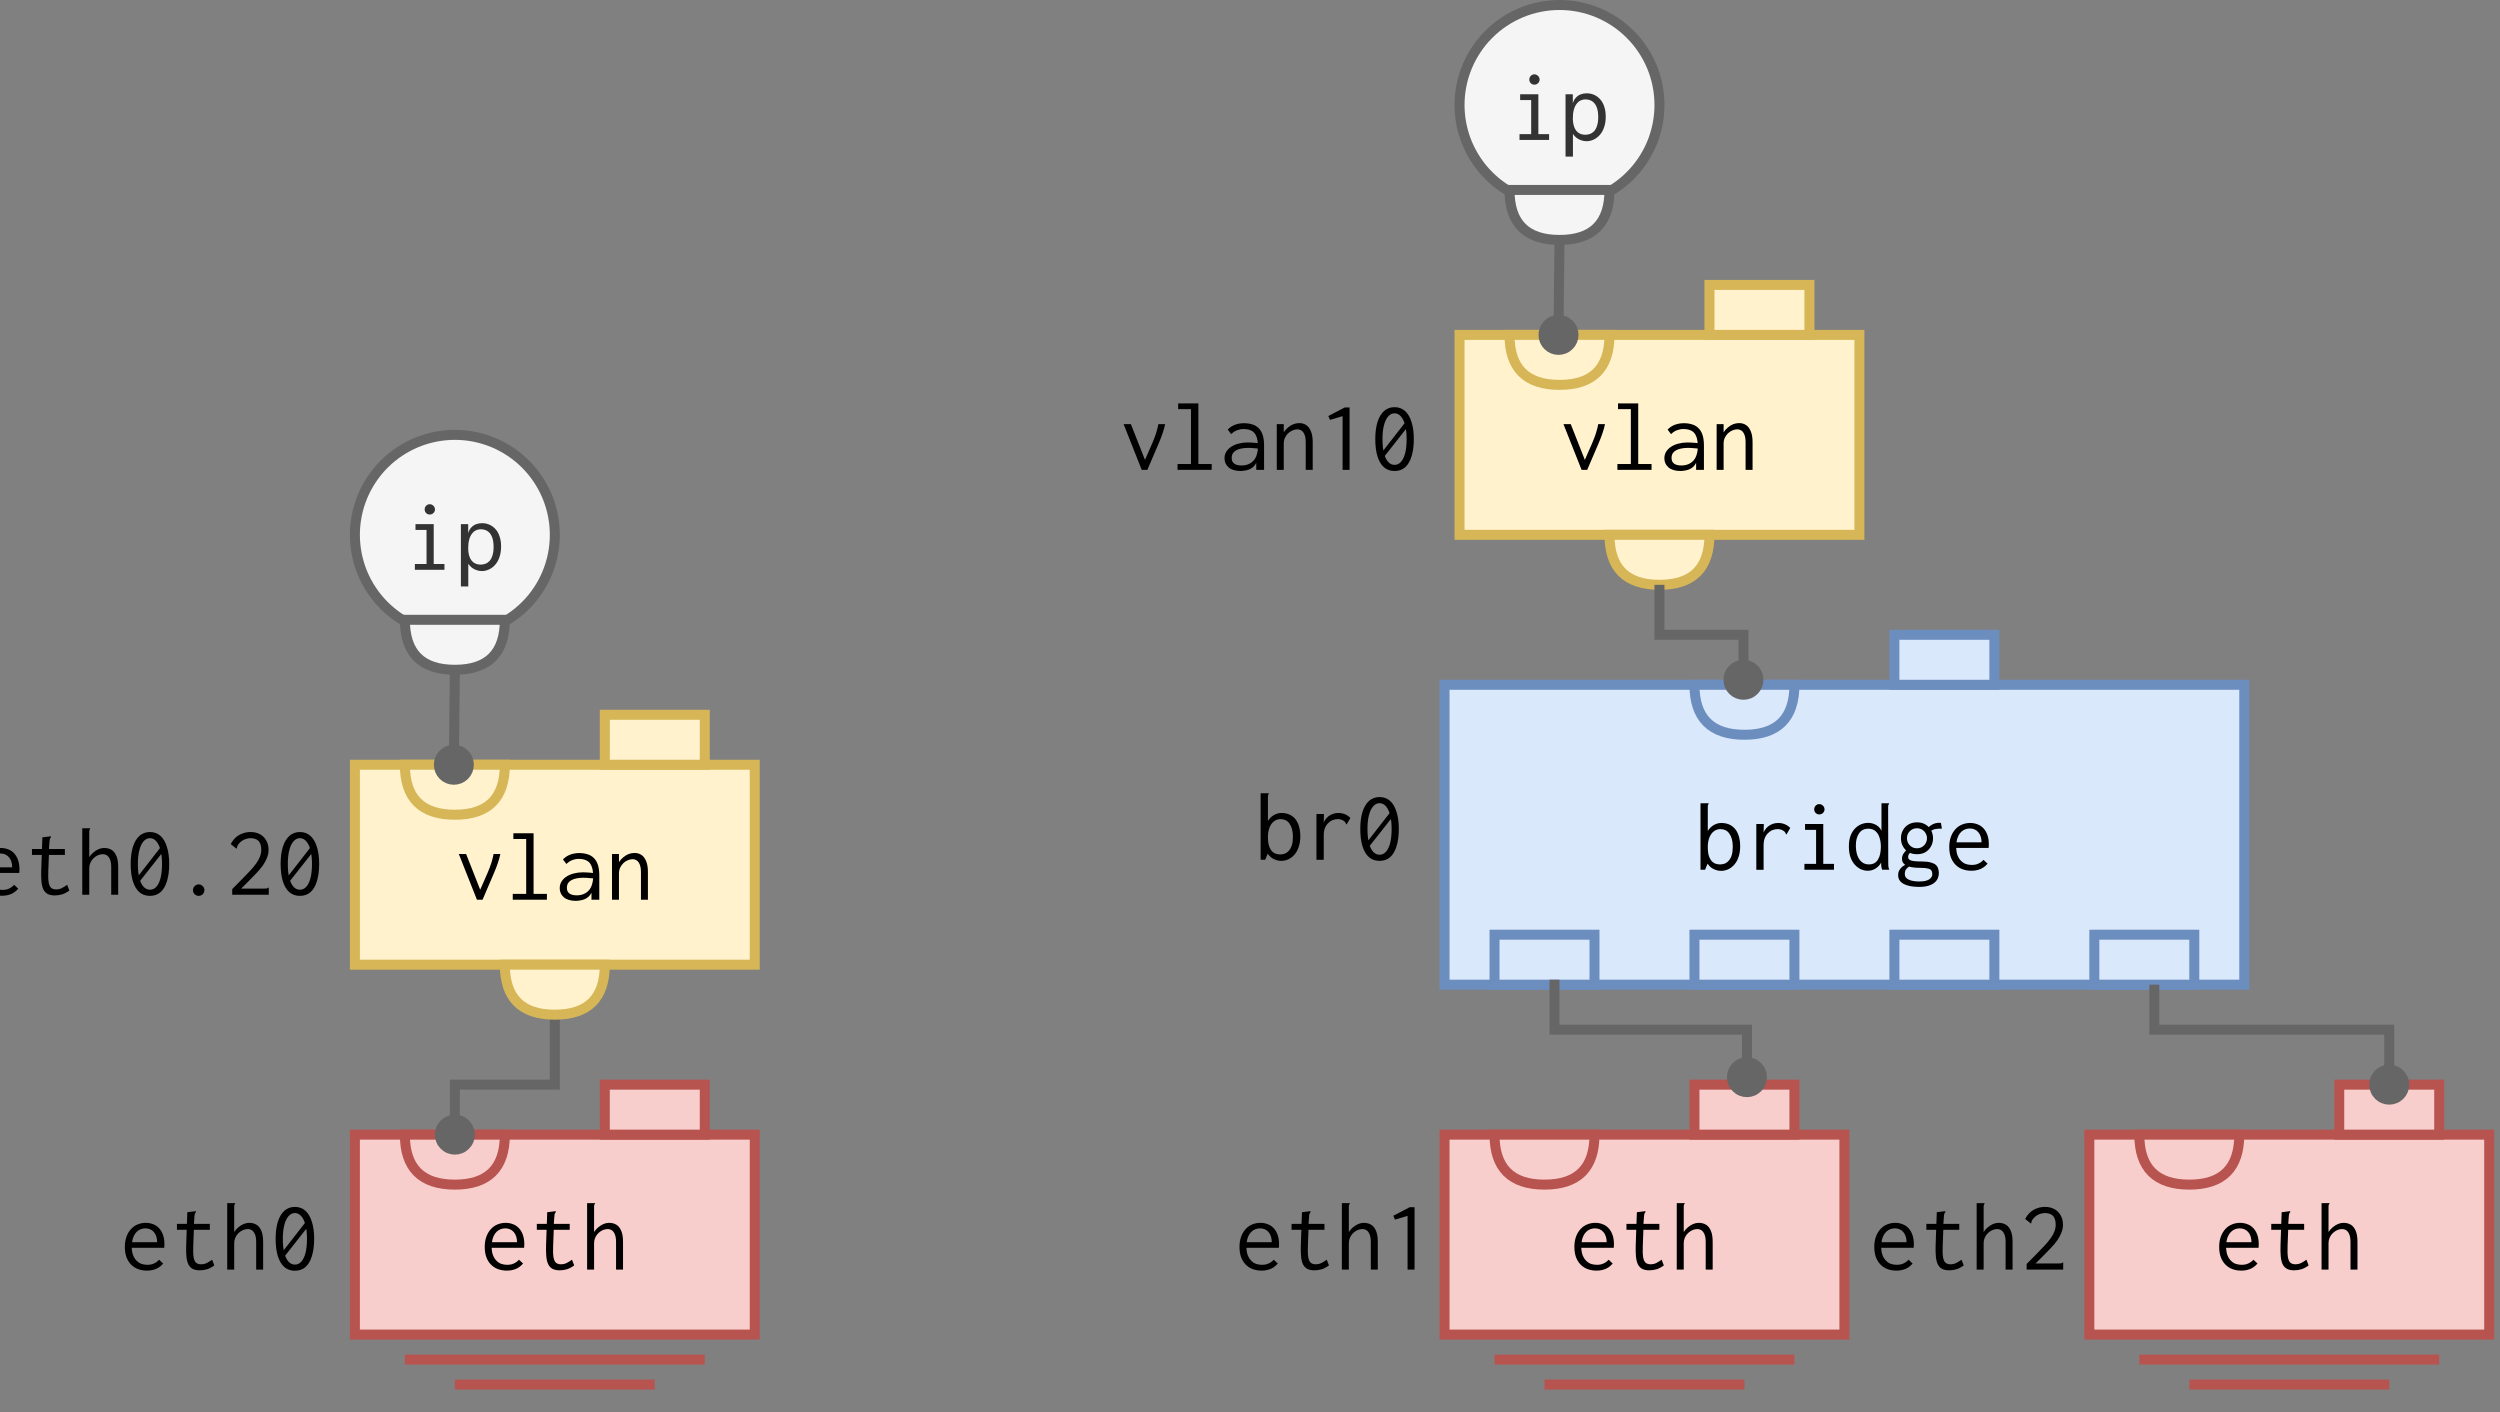 <?xml version="1.0" encoding="UTF-8" standalone="no"?>
<svg
   width="375.12pt"
   height="211.92pt"
   viewBox="0 0 375.12 211.92"
   version="1.1"
   id="svg288"
   xmlns:xlink="http://www.w3.org/1999/xlink"
   xmlns="http://www.w3.org/2000/svg"
   xmlns:svg="http://www.w3.org/2000/svg">
  <rect x="0" y="0" width="375.12" height="211.92" fill="#808080" stroke="none"/>
  <defs
     id="defs56">
    <g
       id="g54">
      <g
         id="glyph-0-0" />
      <g
         id="glyph-0-1">
        <path
           d="M 4.078 0.156 C 3.578 0.156 3.117 0.078 2.703 -0.078 C 2.297 -0.234 1.945 -0.461 1.656 -0.766 C 1.363 -1.066 1.133 -1.438 0.969 -1.875 C 0.812 -2.32 0.734 -2.832 0.734 -3.406 C 0.734 -3.988 0.816 -4.504 0.984 -4.953 C 1.148 -5.398 1.375 -5.773 1.656 -6.078 C 1.938 -6.391 2.27 -6.625 2.656 -6.781 C 3.039 -6.938 3.453 -7.016 3.891 -7.016 C 4.273 -7.016 4.633 -6.945 4.969 -6.812 C 5.312 -6.688 5.609 -6.488 5.859 -6.219 C 6.109 -5.957 6.305 -5.625 6.453 -5.219 C 6.598 -4.812 6.672 -4.328 6.672 -3.766 C 6.672 -3.68 6.664 -3.598 6.656 -3.516 C 6.656 -3.43 6.648 -3.348 6.641 -3.266 L 1.766 -3.266 C 1.785 -2.828 1.859 -2.445 1.984 -2.125 C 2.117 -1.801 2.289 -1.535 2.5 -1.328 C 2.707 -1.117 2.945 -0.961 3.219 -0.859 C 3.5 -0.766 3.797 -0.719 4.109 -0.719 C 4.348 -0.719 4.57 -0.742 4.781 -0.797 C 4.988 -0.859 5.188 -0.945 5.375 -1.062 C 5.562 -1.176 5.727 -1.316 5.875 -1.484 L 6.484 -0.906 C 6.285 -0.676 6.062 -0.477 5.812 -0.312 C 5.57 -0.156 5.305 -0.039 5.016 0.031 C 4.734 0.113 4.422 0.156 4.078 0.156 Z M 1.812 -4.109 L 5.578 -4.109 C 5.578 -4.43 5.535 -4.719 5.453 -4.969 C 5.367 -5.227 5.25 -5.445 5.094 -5.625 C 4.938 -5.812 4.75 -5.953 4.531 -6.047 C 4.32 -6.141 4.082 -6.188 3.812 -6.188 C 3.57 -6.188 3.344 -6.145 3.125 -6.062 C 2.914 -5.988 2.719 -5.863 2.531 -5.688 C 2.352 -5.52 2.203 -5.305 2.078 -5.047 C 1.953 -4.785 1.863 -4.473 1.812 -4.109 Z M 1.812 -4.109 "
           id="path3" />
      </g>
      <g
         id="glyph-0-2">
        <path
           d="M 4.484 0.109 C 4.047 0.109 3.688 0.035 3.406 -0.109 C 3.125 -0.266 2.906 -0.5 2.75 -0.812 C 2.602 -1.133 2.508 -1.535 2.469 -2.016 C 2.426 -2.492 2.414 -3.062 2.438 -3.719 L 2.609 -8.609 L 3.734 -8.75 L 3.891 -8.766 L 3.906 -8.656 C 3.852 -8.582 3.805 -8.508 3.766 -8.438 C 3.734 -8.375 3.707 -8.254 3.688 -8.078 L 3.562 -6.391 L 3.594 -6.125 L 3.5 -3.641 C 3.469 -2.879 3.484 -2.289 3.547 -1.875 C 3.617 -1.469 3.742 -1.188 3.922 -1.031 C 4.109 -0.875 4.352 -0.797 4.656 -0.797 C 4.977 -0.797 5.266 -0.859 5.516 -0.984 C 5.773 -1.117 6.047 -1.285 6.328 -1.484 L 6.656 -0.625 C 6.32 -0.375 5.973 -0.188 5.609 -0.062 C 5.242 0.051 4.867 0.109 4.484 0.109 Z M 1.047 -6.859 L 5.984 -6.859 L 5.984 -5.969 L 1.047 -5.969 Z M 1.047 -6.859 "
           id="path6" />
      </g>
      <g
         id="glyph-0-3">
        <path
           d="M 1.094 -9.969 L 2.281 -9.969 L 2.281 -9.875 C 2.219 -9.812 2.176 -9.742 2.156 -9.672 C 2.145 -9.598 2.141 -9.477 2.141 -9.312 L 2.141 -5.641 C 2.328 -5.922 2.539 -6.16 2.781 -6.359 C 3.031 -6.566 3.289 -6.727 3.562 -6.844 C 3.832 -6.957 4.109 -7.016 4.391 -7.016 C 4.805 -7.016 5.172 -6.922 5.484 -6.734 C 5.797 -6.547 6.039 -6.238 6.219 -5.812 C 6.395 -5.395 6.484 -4.844 6.484 -4.156 L 6.484 0 L 5.438 0 L 5.438 -4.125 C 5.438 -4.602 5.379 -4.984 5.266 -5.266 C 5.148 -5.555 5 -5.766 4.812 -5.891 C 4.625 -6.016 4.41 -6.078 4.172 -6.078 C 3.992 -6.078 3.805 -6.047 3.609 -5.984 C 3.422 -5.922 3.238 -5.828 3.062 -5.703 C 2.895 -5.586 2.738 -5.441 2.594 -5.266 C 2.457 -5.098 2.348 -4.898 2.266 -4.672 C 2.18 -4.453 2.141 -4.207 2.141 -3.938 L 2.141 0 L 1.094 0 Z M 1.094 -9.969 "
           id="path9" />
      </g>
      <g
         id="glyph-0-4">
        <path
           d="M 3.984 0.172 C 3.703 0.172 3.438 0.125 3.188 0.031 C 2.938 -0.051 2.707 -0.172 2.5 -0.328 C 2.301 -0.484 2.125 -0.676 1.969 -0.906 L 1.594 0 L 0.906 0 L 0.906 -9.969 L 2.125 -9.969 L 2.125 -9.875 C 2.07 -9.812 2.035 -9.742 2.016 -9.672 C 2.004 -9.598 2 -9.477 2 -9.312 L 2 -5.812 C 2.102 -5.988 2.227 -6.148 2.375 -6.297 C 2.531 -6.453 2.695 -6.582 2.875 -6.688 C 3.062 -6.801 3.254 -6.883 3.453 -6.938 C 3.648 -6.988 3.844 -7.016 4.031 -7.016 C 4.457 -7.016 4.844 -6.941 5.188 -6.797 C 5.531 -6.648 5.828 -6.43 6.078 -6.141 C 6.328 -5.848 6.52 -5.477 6.656 -5.031 C 6.789 -4.594 6.859 -4.082 6.859 -3.5 C 6.859 -2.883 6.773 -2.348 6.609 -1.891 C 6.453 -1.43 6.234 -1.047 5.953 -0.734 C 5.68 -0.43 5.375 -0.203 5.031 -0.047 C 4.695 0.098 4.348 0.172 3.984 0.172 Z M 3.859 -0.797 C 4.098 -0.797 4.328 -0.836 4.547 -0.922 C 4.773 -1.016 4.977 -1.164 5.156 -1.375 C 5.344 -1.582 5.488 -1.852 5.594 -2.188 C 5.695 -2.531 5.75 -2.945 5.75 -3.438 C 5.75 -3.883 5.703 -4.273 5.609 -4.609 C 5.516 -4.941 5.383 -5.219 5.219 -5.438 C 5.062 -5.664 4.867 -5.832 4.641 -5.938 C 4.41 -6.039 4.16 -6.094 3.891 -6.094 C 3.516 -6.094 3.18 -5.977 2.891 -5.75 C 2.609 -5.531 2.391 -5.219 2.234 -4.812 C 2.078 -4.406 2 -3.938 2 -3.406 C 2 -3.008 2.031 -2.648 2.094 -2.328 C 2.164 -2.016 2.273 -1.742 2.422 -1.516 C 2.566 -1.285 2.754 -1.109 2.984 -0.984 C 3.223 -0.859 3.516 -0.797 3.859 -0.797 Z M 3.859 -0.797 "
           id="path12" />
      </g>
      <g
         id="glyph-0-5">
        <path
           d="M 1.781 -6.859 L 2.906 -6.859 L 2.859 -4.859 L 2.734 -5.078 C 2.785 -5.391 2.883 -5.664 3.031 -5.906 C 3.188 -6.145 3.367 -6.348 3.578 -6.516 C 3.797 -6.68 4.031 -6.805 4.281 -6.891 C 4.531 -6.973 4.789 -7.016 5.062 -7.016 C 5.414 -7.016 5.742 -6.953 6.047 -6.828 C 6.359 -6.703 6.633 -6.516 6.875 -6.266 L 6.391 -5.438 L 6.328 -5.297 L 6.219 -5.359 C 6.195 -5.43 6.164 -5.504 6.125 -5.578 C 6.094 -5.648 6.008 -5.734 5.875 -5.828 C 5.719 -5.93 5.57 -6 5.438 -6.031 C 5.301 -6.07 5.148 -6.094 4.984 -6.094 C 4.734 -6.094 4.484 -6.047 4.234 -5.953 C 3.984 -5.859 3.754 -5.707 3.547 -5.5 C 3.336 -5.301 3.172 -5.047 3.047 -4.734 C 2.93 -4.43 2.875 -4.062 2.875 -3.625 L 2.875 0.016 L 1.781 0.016 Z M 1.781 -6.859 "
           id="path15" />
      </g>
      <g
         id="glyph-0-6">
        <path
           d="M 1.5 0 L 1.5 -0.875 L 3.25 -0.875 L 3.25 -5.984 L 1.594 -5.984 L 1.594 -6.859 L 4.328 -6.859 L 4.328 -0.875 L 5.938 -0.875 L 5.938 0 Z M 3.734 -8.297 C 3.523 -8.297 3.344 -8.367 3.188 -8.516 C 3.039 -8.672 2.969 -8.852 2.969 -9.062 C 2.969 -9.281 3.039 -9.461 3.188 -9.609 C 3.332 -9.766 3.516 -9.844 3.734 -9.844 C 3.941 -9.844 4.125 -9.766 4.281 -9.609 C 4.438 -9.453 4.516 -9.27 4.516 -9.062 C 4.516 -8.852 4.438 -8.672 4.281 -8.516 C 4.125 -8.367 3.941 -8.297 3.734 -8.297 Z M 3.734 -8.297 "
           id="path18" />
      </g>
      <g
         id="glyph-0-7">
        <path
           d="M 3.516 0.156 C 3.16 0.156 2.816 0.082 2.484 -0.062 C 2.148 -0.219 1.844 -0.445 1.562 -0.75 C 1.289 -1.051 1.07 -1.43 0.906 -1.891 C 0.75 -2.348 0.672 -2.883 0.672 -3.5 C 0.672 -4.125 0.754 -4.66 0.922 -5.109 C 1.098 -5.555 1.328 -5.922 1.609 -6.203 C 1.891 -6.484 2.195 -6.691 2.531 -6.828 C 2.875 -6.961 3.219 -7.031 3.562 -7.031 C 3.883 -7.031 4.172 -6.977 4.422 -6.875 C 4.68 -6.781 4.91 -6.645 5.109 -6.469 C 5.305 -6.289 5.457 -6.082 5.562 -5.844 L 5.562 -9.969 L 6.703 -9.969 L 6.703 -9.875 C 6.641 -9.812 6.598 -9.742 6.578 -9.672 C 6.566 -9.598 6.562 -9.477 6.562 -9.312 L 6.578 -1.062 C 6.578 -0.883 6.582 -0.707 6.594 -0.531 C 6.613 -0.352 6.66 -0.176 6.734 0 L 5.672 0 C 5.617 -0.125 5.582 -0.242 5.562 -0.359 C 5.539 -0.484 5.523 -0.602 5.516 -0.719 C 5.516 -0.832 5.516 -0.945 5.516 -1.062 C 5.379 -0.82 5.207 -0.609 5 -0.422 C 4.801 -0.242 4.578 -0.102 4.328 0 C 4.078 0.102 3.805 0.156 3.516 0.156 Z M 3.672 -0.797 C 4.004 -0.797 4.285 -0.863 4.516 -1 C 4.742 -1.133 4.926 -1.32 5.062 -1.562 C 5.207 -1.812 5.312 -2.098 5.375 -2.422 C 5.438 -2.742 5.469 -3.094 5.469 -3.469 C 5.469 -3.977 5.398 -4.43 5.266 -4.828 C 5.141 -5.234 4.938 -5.555 4.656 -5.797 C 4.383 -6.035 4.023 -6.156 3.578 -6.156 C 3.285 -6.156 3.02 -6.098 2.781 -5.984 C 2.551 -5.867 2.359 -5.695 2.203 -5.469 C 2.047 -5.25 1.926 -4.988 1.844 -4.688 C 1.758 -4.383 1.719 -4.039 1.719 -3.656 C 1.719 -3.094 1.789 -2.594 1.938 -2.156 C 2.094 -1.727 2.316 -1.395 2.609 -1.156 C 2.898 -0.914 3.254 -0.797 3.672 -0.797 Z M 3.672 -0.797 "
           id="path21" />
      </g>
      <g
         id="glyph-0-8">
        <path
           d="M 3.703 2.578 C 3.223 2.578 2.789 2.539 2.406 2.469 C 2.02 2.395 1.688 2.285 1.406 2.141 C 1.133 1.992 0.926 1.812 0.781 1.594 C 0.633 1.375 0.562 1.113 0.562 0.812 C 0.562 0.531 0.625 0.281 0.75 0.062 C 0.875 -0.156 1.031 -0.336 1.219 -0.484 C 1.414 -0.629 1.629 -0.738 1.859 -0.812 L 2.312 -0.547 C 2.133 -0.43 1.988 -0.316 1.875 -0.203 C 1.758 -0.098 1.676 0.023 1.625 0.172 C 1.582 0.316 1.562 0.488 1.562 0.688 C 1.562 0.852 1.609 1.004 1.703 1.141 C 1.805 1.273 1.953 1.391 2.141 1.484 C 2.328 1.578 2.551 1.645 2.812 1.688 C 3.07 1.738 3.375 1.766 3.719 1.766 C 4.176 1.766 4.547 1.719 4.828 1.625 C 5.117 1.531 5.332 1.398 5.469 1.234 C 5.613 1.066 5.688 0.879 5.688 0.672 C 5.688 0.453 5.645 0.27 5.562 0.125 C 5.477 -0.008 5.312 -0.109 5.062 -0.172 C 4.812 -0.242 4.438 -0.281 3.938 -0.281 C 3.582 -0.281 3.258 -0.297 2.969 -0.328 C 2.676 -0.359 2.414 -0.406 2.188 -0.469 C 1.957 -0.539 1.766 -0.629 1.609 -0.734 C 1.453 -0.848 1.332 -0.977 1.25 -1.125 C 1.176 -1.27 1.141 -1.445 1.141 -1.656 C 1.141 -1.914 1.211 -2.164 1.359 -2.406 C 1.504 -2.645 1.703 -2.875 1.953 -3.094 L 2.453 -2.688 C 2.359 -2.57 2.281 -2.473 2.219 -2.391 C 2.156 -2.305 2.113 -2.227 2.094 -2.156 C 2.07 -2.082 2.062 -2 2.062 -1.906 C 2.062 -1.75 2.125 -1.617 2.25 -1.516 C 2.375 -1.41 2.586 -1.336 2.891 -1.297 C 3.203 -1.254 3.625 -1.234 4.156 -1.234 C 4.688 -1.234 5.113 -1.188 5.438 -1.094 C 5.77 -1.008 6.023 -0.891 6.203 -0.734 C 6.379 -0.578 6.5 -0.391 6.562 -0.172 C 6.633 0.035 6.672 0.266 6.672 0.516 C 6.672 0.785 6.617 1.039 6.516 1.281 C 6.41 1.531 6.242 1.75 6.016 1.938 C 5.785 2.133 5.477 2.289 5.094 2.406 C 4.719 2.52 4.254 2.578 3.703 2.578 Z M 3.391 -2.328 C 2.898 -2.328 2.473 -2.43 2.109 -2.641 C 1.754 -2.859 1.477 -3.148 1.281 -3.516 C 1.082 -3.879 0.984 -4.281 0.984 -4.719 C 0.984 -5.164 1.082 -5.566 1.281 -5.922 C 1.477 -6.285 1.754 -6.57 2.109 -6.781 C 2.473 -7 2.898 -7.109 3.391 -7.109 C 3.891 -7.109 4.316 -7 4.672 -6.781 C 5.023 -6.57 5.301 -6.285 5.5 -5.922 C 5.695 -5.566 5.797 -5.164 5.797 -4.719 C 5.797 -4.281 5.695 -3.879 5.5 -3.516 C 5.301 -3.148 5.023 -2.859 4.672 -2.641 C 4.316 -2.43 3.891 -2.328 3.391 -2.328 Z M 3.391 -3.219 C 3.68 -3.219 3.938 -3.285 4.156 -3.422 C 4.383 -3.555 4.562 -3.738 4.688 -3.969 C 4.82 -4.195 4.891 -4.445 4.891 -4.719 C 4.891 -5 4.82 -5.25 4.688 -5.469 C 4.562 -5.695 4.383 -5.879 4.156 -6.016 C 3.938 -6.148 3.68 -6.219 3.391 -6.219 C 3.098 -6.219 2.836 -6.148 2.609 -6.016 C 2.391 -5.879 2.211 -5.695 2.078 -5.469 C 1.953 -5.25 1.891 -5 1.891 -4.719 C 1.891 -4.445 1.953 -4.195 2.078 -3.969 C 2.211 -3.738 2.391 -3.555 2.609 -3.422 C 2.836 -3.285 3.098 -3.219 3.391 -3.219 Z M 5.391 -5.75 L 4.969 -6.234 C 5.258 -6.523 5.562 -6.738 5.875 -6.875 C 6.188 -7.008 6.555 -7.062 6.984 -7.031 L 7.125 -6.156 C 6.789 -6.176 6.477 -6.16 6.188 -6.109 C 5.906 -6.066 5.641 -5.945 5.391 -5.75 Z M 5.391 -5.75 "
           id="path24" />
      </g>
      <g
         id="glyph-0-9">
        <path
           d="M 3.312 0 L 0.594 -6.859 L 1.688 -6.859 L 3.906 -1.234 L 3.688 -1.234 L 4.906 -4.016 C 5.145 -4.566 5.336 -5.078 5.484 -5.547 C 5.629 -6.016 5.738 -6.453 5.812 -6.859 L 6.828 -6.859 C 6.742 -6.43 6.613 -5.969 6.438 -5.469 C 6.27 -4.969 6.062 -4.43 5.812 -3.859 L 4.156 0 Z M 3.312 0 "
           id="path27" />
      </g>
      <g
         id="glyph-0-10">
        <path
           d="M 1.188 0 L 1.188 -0.875 L 3.203 -0.875 L 3.203 -9.109 L 1.281 -9.109 L 1.281 -9.969 L 4.312 -9.969 L 4.312 -0.875 L 6.312 -0.875 L 6.312 0 Z M 1.188 0 "
           id="path30" />
      </g>
      <g
         id="glyph-0-11">
        <path
           d="M 3.172 0.172 C 2.391 0.172 1.785 -0.004 1.359 -0.359 C 0.941 -0.723 0.734 -1.176 0.734 -1.719 C 0.734 -2.094 0.82 -2.426 1 -2.719 C 1.188 -3.02 1.438 -3.27 1.75 -3.469 C 2.062 -3.676 2.426 -3.832 2.844 -3.938 C 3.27 -4.051 3.719 -4.109 4.188 -4.109 C 4.352 -4.109 4.523 -4.102 4.703 -4.094 C 4.879 -4.094 5.062 -4.082 5.25 -4.062 C 5.445 -4.051 5.648 -4.031 5.859 -4 L 5.891 -3.188 C 5.711 -3.207 5.531 -3.223 5.344 -3.234 C 5.156 -3.254 4.973 -3.27 4.797 -3.281 C 4.617 -3.289 4.445 -3.297 4.281 -3.297 C 3.914 -3.297 3.582 -3.266 3.281 -3.203 C 2.977 -3.148 2.719 -3.062 2.5 -2.938 C 2.281 -2.82 2.109 -2.664 1.984 -2.469 C 1.867 -2.281 1.812 -2.051 1.812 -1.781 C 1.812 -1.57 1.848 -1.395 1.922 -1.25 C 2.004 -1.102 2.109 -0.988 2.234 -0.906 C 2.367 -0.82 2.52 -0.758 2.688 -0.719 C 2.863 -0.676 3.055 -0.656 3.266 -0.656 C 3.66 -0.656 4.008 -0.719 4.312 -0.844 C 4.613 -0.969 4.875 -1.148 5.094 -1.391 C 5.312 -1.629 5.473 -1.926 5.578 -2.281 C 5.691 -2.633 5.75 -3.035 5.75 -3.484 C 5.75 -4.16 5.664 -4.688 5.5 -5.062 C 5.344 -5.445 5.102 -5.719 4.781 -5.875 C 4.469 -6.039 4.066 -6.125 3.578 -6.125 C 3.254 -6.125 2.93 -6.062 2.609 -5.938 C 2.285 -5.812 1.992 -5.617 1.734 -5.359 L 1.219 -6.047 C 1.531 -6.367 1.895 -6.609 2.312 -6.766 C 2.738 -6.922 3.188 -7 3.656 -7 C 4.102 -7 4.508 -6.941 4.875 -6.828 C 5.25 -6.723 5.566 -6.539 5.828 -6.281 C 6.098 -6.031 6.305 -5.691 6.453 -5.266 C 6.598 -4.836 6.672 -4.297 6.672 -3.641 L 6.672 0 L 5.5 0 L 5.5 -1.047 C 5.375 -0.797 5.219 -0.586 5.031 -0.422 C 4.844 -0.266 4.645 -0.145 4.438 -0.062 C 4.227 0.02 4.016 0.078 3.797 0.109 C 3.578 0.148 3.367 0.172 3.172 0.172 Z M 3.172 0.172 "
           id="path33" />
      </g>
      <g
         id="glyph-0-12">
        <path
           d="M 1.078 0 L 1.078 -6.859 L 2.125 -6.859 L 2.125 -5.641 C 2.312 -5.922 2.523 -6.16 2.766 -6.359 C 3.004 -6.566 3.266 -6.727 3.547 -6.844 C 3.836 -6.957 4.141 -7.016 4.453 -7.016 C 4.836 -7.016 5.176 -6.922 5.469 -6.734 C 5.77 -6.547 6.008 -6.238 6.188 -5.812 C 6.375 -5.395 6.469 -4.844 6.469 -4.156 L 6.469 0 L 5.422 0 L 5.422 -4.125 C 5.422 -4.602 5.363 -4.984 5.25 -5.266 C 5.133 -5.555 4.984 -5.766 4.797 -5.891 C 4.609 -6.016 4.395 -6.078 4.156 -6.078 C 3.926 -6.078 3.691 -6.023 3.453 -5.922 C 3.223 -5.828 3.004 -5.688 2.797 -5.5 C 2.598 -5.312 2.438 -5.086 2.312 -4.828 C 2.188 -4.566 2.125 -4.27 2.125 -3.938 L 2.125 0 Z M 1.078 0 "
           id="path36" />
      </g>
      <g
         id="glyph-0-13">
        <path
           d="M 0.906 2.5 L 0.906 -6.859 L 2 -6.859 L 2 -5.5 C 2.102 -5.852 2.258 -6.141 2.469 -6.359 C 2.676 -6.578 2.914 -6.738 3.188 -6.844 C 3.457 -6.945 3.754 -7 4.078 -7 C 4.461 -7 4.828 -6.926 5.172 -6.781 C 5.516 -6.633 5.816 -6.414 6.078 -6.125 C 6.348 -5.844 6.555 -5.477 6.703 -5.031 C 6.859 -4.594 6.938 -4.078 6.938 -3.484 C 6.938 -2.879 6.852 -2.348 6.688 -1.891 C 6.531 -1.43 6.312 -1.047 6.031 -0.734 C 5.758 -0.43 5.453 -0.203 5.109 -0.047 C 4.766 0.109 4.41 0.188 4.047 0.188 C 3.773 0.188 3.508 0.141 3.25 0.047 C 3 -0.035 2.77 -0.156 2.562 -0.312 C 2.352 -0.477 2.172 -0.676 2.016 -0.906 L 2.016 2.5 Z M 3.875 -0.781 C 4.113 -0.781 4.348 -0.82 4.578 -0.906 C 4.805 -0.988 5.016 -1.129 5.203 -1.328 C 5.391 -1.535 5.535 -1.812 5.641 -2.156 C 5.754 -2.5 5.812 -2.926 5.812 -3.438 C 5.812 -3.988 5.742 -4.457 5.609 -4.844 C 5.473 -5.227 5.27 -5.523 5 -5.734 C 4.738 -5.941 4.414 -6.055 4.031 -6.078 C 3.75 -6.098 3.484 -6.055 3.234 -5.953 C 2.992 -5.859 2.781 -5.691 2.594 -5.453 C 2.406 -5.223 2.258 -4.922 2.156 -4.547 C 2.051 -4.172 2 -3.719 2 -3.188 C 2.008 -2.875 2.039 -2.586 2.094 -2.328 C 2.156 -2.066 2.238 -1.836 2.344 -1.641 C 2.457 -1.441 2.586 -1.281 2.734 -1.156 C 2.891 -1.031 3.062 -0.938 3.25 -0.875 C 3.445 -0.812 3.656 -0.781 3.875 -0.781 Z M 3.875 -0.781 "
           id="path39" />
      </g>
      <g
         id="glyph-0-14">
        <path
           d="M 3.453 0 L 3.453 -8.062 L 1.562 -7.5 L 1.312 -8.078 L 3.766 -9.359 L 4.5 -9.359 L 4.5 0 Z M 3.453 0 "
           id="path42" />
      </g>
      <g
         id="glyph-0-15">
        <path
           d="M 1.609 -2.312 L 5.609 -7.453 L 5.953 -6.75 L 1.953 -1.672 Z M 3.75 0.172 C 3.125 0.172 2.598 -0.008 2.172 -0.375 C 1.742 -0.75 1.414 -1.297 1.188 -2.016 C 0.969 -2.734 0.859 -3.602 0.859 -4.625 C 0.859 -5.613 0.969 -6.461 1.188 -7.172 C 1.414 -7.891 1.742 -8.441 2.172 -8.828 C 2.598 -9.211 3.125 -9.406 3.75 -9.406 C 4.375 -9.406 4.898 -9.211 5.328 -8.828 C 5.754 -8.441 6.078 -7.891 6.297 -7.172 C 6.523 -6.461 6.641 -5.613 6.641 -4.625 C 6.641 -3.602 6.523 -2.734 6.297 -2.016 C 6.078 -1.297 5.754 -0.75 5.328 -0.375 C 4.898 -0.008 4.375 0.172 3.75 0.172 Z M 3.75 -0.75 C 4.125 -0.75 4.445 -0.898 4.719 -1.203 C 4.988 -1.504 5.195 -1.941 5.344 -2.516 C 5.488 -3.086 5.562 -3.789 5.562 -4.625 C 5.562 -5.414 5.488 -6.098 5.344 -6.672 C 5.195 -7.242 4.988 -7.688 4.719 -8 C 4.445 -8.32 4.125 -8.484 3.75 -8.484 C 3.375 -8.484 3.051 -8.32 2.781 -8 C 2.508 -7.688 2.301 -7.242 2.156 -6.672 C 2.008 -6.098 1.938 -5.414 1.938 -4.625 C 1.938 -3.789 2.008 -3.086 2.156 -2.516 C 2.301 -1.941 2.508 -1.504 2.781 -1.203 C 3.051 -0.898 3.375 -0.75 3.75 -0.75 Z M 3.75 -0.75 "
           id="path45" />
      </g>
      <g
         id="glyph-0-16">
        <path
           d="M 3.562 0.172 C 3.32 0.172 3.117 0.086 2.953 -0.078 C 2.785 -0.254 2.703 -0.457 2.703 -0.688 C 2.703 -0.914 2.785 -1.113 2.953 -1.281 C 3.117 -1.457 3.32 -1.547 3.562 -1.547 C 3.801 -1.547 4.004 -1.457 4.172 -1.281 C 4.336 -1.113 4.422 -0.914 4.422 -0.688 C 4.422 -0.457 4.336 -0.254 4.172 -0.078 C 4.004 0.086 3.801 0.172 3.562 0.172 Z M 3.562 0.172 "
           id="path48" />
      </g>
      <g
         id="glyph-0-17">
        <path
           d="M 1.094 -0.844 C 1.633 -1.395 2.129 -1.895 2.578 -2.344 C 3.023 -2.789 3.426 -3.207 3.781 -3.594 C 4.133 -3.977 4.438 -4.344 4.688 -4.688 C 4.938 -5.031 5.125 -5.367 5.25 -5.703 C 5.383 -6.035 5.453 -6.391 5.453 -6.766 C 5.453 -7.086 5.41 -7.359 5.328 -7.578 C 5.254 -7.797 5.145 -7.973 5 -8.109 C 4.852 -8.242 4.68 -8.336 4.484 -8.391 C 4.297 -8.453 4.094 -8.484 3.875 -8.484 C 3.633 -8.484 3.398 -8.445 3.172 -8.375 C 2.953 -8.312 2.742 -8.211 2.547 -8.078 C 2.348 -7.941 2.164 -7.766 2 -7.547 C 1.906 -7.398 1.848 -7.289 1.828 -7.219 C 1.805 -7.145 1.801 -7.066 1.812 -6.984 L 1.75 -6.922 L 1.641 -6.984 L 0.875 -7.594 C 1.07 -7.977 1.316 -8.305 1.609 -8.578 C 1.91 -8.848 2.25 -9.051 2.625 -9.188 C 3.008 -9.332 3.422 -9.406 3.859 -9.406 C 4.391 -9.406 4.852 -9.297 5.25 -9.078 C 5.645 -8.867 5.957 -8.562 6.188 -8.156 C 6.426 -7.758 6.547 -7.285 6.547 -6.734 C 6.547 -6.328 6.469 -5.93 6.312 -5.547 C 6.164 -5.16 5.961 -4.781 5.703 -4.406 C 5.441 -4.039 5.133 -3.672 4.781 -3.297 C 4.438 -2.93 4.066 -2.551 3.672 -2.156 C 3.273 -1.758 2.863 -1.348 2.438 -0.922 L 5.922 -0.922 C 6.098 -0.922 6.219 -0.926 6.281 -0.938 C 6.352 -0.957 6.422 -1 6.484 -1.062 L 6.578 -1.062 L 6.578 0 L 1.094 0 Z M 1.094 -0.844 "
           id="path51" />
      </g>
    </g>
  </defs>
  <path
     fill-rule="nonzero"
     fill="rgb(97.249%, 80.779%, 79.999%)"
     fill-opacity="1"
     stroke-width="2"
     stroke-linecap="butt"
     stroke-linejoin="miter"
     stroke="rgb(72.159%, 32.939%, 31.369%)"
     stroke-opacity="1"
     stroke-miterlimit="4"
     d="M 289 227 L 369 227 L 369 267 L 289 267 Z M 289 227 "
     transform="matrix(0.75, 0, 0, 0.75, 0, 0)"
     id="path58" />
  <g
     fill="#000000"
     fill-opacity="1"
     id="g66">
    <use
       xlink:href="#glyph-0-1"
       x="235.5"
       y="190.5"
       id="use60" />
    <use
       xlink:href="#glyph-0-2"
       x="243"
       y="190.5"
       id="use62" />
    <use
       xlink:href="#glyph-0-3"
       x="250.5"
       y="190.5"
       id="use64" />
  </g>
  <path
     fill-rule="nonzero"
     fill="rgb(97.249%, 80.779%, 79.999%)"
     fill-opacity="1"
     stroke-width="2"
     stroke-linecap="butt"
     stroke-linejoin="miter"
     stroke="rgb(72.159%, 32.939%, 31.369%)"
     stroke-opacity="1"
     stroke-miterlimit="4"
     d="M 339 217 L 359 217 L 359 227 L 339 227 Z M 339 217 "
     transform="matrix(0.75, 0, 0, 0.75, 0, 0)"
     id="path68" />
  <path
     fill-rule="nonzero"
     fill="rgb(97.249%, 80.779%, 79.999%)"
     fill-opacity="1"
     stroke-width="2"
     stroke-linecap="butt"
     stroke-linejoin="miter"
     stroke="rgb(72.159%, 32.939%, 31.369%)"
     stroke-opacity="1"
     stroke-miterlimit="10"
     d="M 304 222 C 310.667 222 314 225.333 314 232 C 314 238.667 310.667 242 304 242 Z M 304 222 "
     transform="matrix(0, 0.75, -0.75, 0, 405.75, -57.75)"
     id="path70" />
  <path
     fill="none"
     stroke-width="2"
     stroke-linecap="butt"
     stroke-linejoin="miter"
     stroke="rgb(72.159%, 32.939%, 31.369%)"
     stroke-opacity="1"
     stroke-miterlimit="10"
     d="M 309 277 L 349 277 "
     transform="matrix(0.75, 0, 0, 0.75, 0, 0)"
     id="path72" />
  <path
     fill="none"
     stroke-width="2"
     stroke-linecap="butt"
     stroke-linejoin="miter"
     stroke="rgb(72.159%, 32.939%, 31.369%)"
     stroke-opacity="1"
     stroke-miterlimit="10"
     d="M 299 272 L 359 272 "
     transform="matrix(0.75, 0, 0, 0.75, 0, 0)"
     id="path74" />
  <path
     fill-rule="nonzero"
     fill="rgb(97.249%, 80.779%, 79.999%)"
     fill-opacity="1"
     stroke-width="2"
     stroke-linecap="butt"
     stroke-linejoin="miter"
     stroke="rgb(72.159%, 32.939%, 31.369%)"
     stroke-opacity="1"
     stroke-miterlimit="4"
     d="M 418 227 L 498 227 L 498 267 L 418 267 Z M 418 227 "
     transform="matrix(0.75, 0, 0, 0.75, 0, 0)"
     id="path76" />
  <g
     fill="#000000"
     fill-opacity="1"
     id="g84">
    <use
       xlink:href="#glyph-0-1"
       x="332.25"
       y="190.5"
       id="use78" />
    <use
       xlink:href="#glyph-0-2"
       x="339.75"
       y="190.5"
       id="use80" />
    <use
       xlink:href="#glyph-0-3"
       x="347.25"
       y="190.5"
       id="use82" />
  </g>
  <path
     fill-rule="nonzero"
     fill="rgb(97.249%, 80.779%, 79.999%)"
     fill-opacity="1"
     stroke-width="2"
     stroke-linecap="butt"
     stroke-linejoin="miter"
     stroke="rgb(72.159%, 32.939%, 31.369%)"
     stroke-opacity="1"
     stroke-miterlimit="4"
     d="M 468 217 L 488 217 L 488 227 L 468 227 Z M 468 217 "
     transform="matrix(0.75, 0, 0, 0.75, 0, 0)"
     id="path86" />
  <path
     fill-rule="nonzero"
     fill="rgb(97.249%, 80.779%, 79.999%)"
     fill-opacity="1"
     stroke-width="2"
     stroke-linecap="butt"
     stroke-linejoin="miter"
     stroke="rgb(72.159%, 32.939%, 31.369%)"
     stroke-opacity="1"
     stroke-miterlimit="10"
     d="M 433 222 C 439.667 222 443 225.333 443 232 C 443 238.667 439.667 242 433 242 Z M 433 222 "
     transform="matrix(0, 0.75, -0.75, 0, 502.5, -154.5)"
     id="path88" />
  <path
     fill="none"
     stroke-width="2"
     stroke-linecap="butt"
     stroke-linejoin="miter"
     stroke="rgb(72.159%, 32.939%, 31.369%)"
     stroke-opacity="1"
     stroke-miterlimit="10"
     d="M 438 277 L 478 277 "
     transform="matrix(0.75, 0, 0, 0.75, 0, 0)"
     id="path90" />
  <path
     fill="none"
     stroke-width="2"
     stroke-linecap="butt"
     stroke-linejoin="miter"
     stroke="rgb(72.159%, 32.939%, 31.369%)"
     stroke-opacity="1"
     stroke-miterlimit="10"
     d="M 428 272 L 488 272 "
     transform="matrix(0.75, 0, 0, 0.75, 0, 0)"
     id="path92" />
  <path
     fill-rule="nonzero"
     fill="rgb(85.489%, 90.979%, 98.819%)"
     fill-opacity="1"
     stroke-width="2"
     stroke-linecap="butt"
     stroke-linejoin="miter"
     stroke="rgb(42.349%, 55.688%, 74.899%)"
     stroke-opacity="1"
     stroke-miterlimit="4"
     d="M 289 137 L 449 137 L 449 197 L 289 197 Z M 289 137 "
     transform="matrix(0.75, 0, 0, 0.75, 0, 0)"
     id="path94" />
  <g
     fill="#000000"
     fill-opacity="1"
     id="g108">
    <use
       xlink:href="#glyph-0-4"
       x="254.25"
       y="130.5"
       id="use96" />
    <use
       xlink:href="#glyph-0-5"
       x="261.75"
       y="130.5"
       id="use98" />
    <use
       xlink:href="#glyph-0-6"
       x="269.25"
       y="130.5"
       id="use100" />
    <use
       xlink:href="#glyph-0-7"
       x="276.75"
       y="130.5"
       id="use102" />
    <use
       xlink:href="#glyph-0-8"
       x="284.25"
       y="130.5"
       id="use104" />
    <use
       xlink:href="#glyph-0-1"
       x="291.75"
       y="130.5"
       id="use106" />
  </g>
  <path
     fill-rule="nonzero"
     fill="rgb(85.489%, 90.979%, 98.819%)"
     fill-opacity="1"
     stroke-width="2"
     stroke-linecap="butt"
     stroke-linejoin="miter"
     stroke="rgb(42.349%, 55.688%, 74.899%)"
     stroke-opacity="1"
     stroke-miterlimit="4"
     d="M 379 127 L 399 127 L 399 137 L 379 137 Z M 379 127 "
     transform="matrix(0.75, 0, 0, 0.75, 0, 0)"
     id="path110" />
  <path
     fill-rule="nonzero"
     fill="rgb(85.489%, 90.979%, 98.819%)"
     fill-opacity="1"
     stroke-width="2"
     stroke-linecap="butt"
     stroke-linejoin="miter"
     stroke="rgb(42.349%, 55.688%, 74.899%)"
     stroke-opacity="1"
     stroke-miterlimit="10"
     d="M 344 132 C 350.667 132 354 135.333 354 142 C 354 148.667 350.667 152 344 152 Z M 344 132 "
     transform="matrix(0, 0.75, -0.75, 0, 368.25, -155.25)"
     id="path112" />
  <path
     fill-rule="nonzero"
     fill="rgb(85.489%, 90.979%, 98.819%)"
     fill-opacity="1"
     stroke-width="2"
     stroke-linecap="butt"
     stroke-linejoin="miter"
     stroke="rgb(42.349%, 55.688%, 74.899%)"
     stroke-opacity="1"
     stroke-miterlimit="4"
     d="M 299 187 L 319 187 L 319 197 L 299 197 Z M 299 187 "
     transform="matrix(0.75, 0, 0, 0.75, 0, 0)"
     id="path114" />
  <path
     fill-rule="nonzero"
     fill="rgb(85.489%, 90.979%, 98.819%)"
     fill-opacity="1"
     stroke-width="2"
     stroke-linecap="butt"
     stroke-linejoin="miter"
     stroke="rgb(42.349%, 55.688%, 74.899%)"
     stroke-opacity="1"
     stroke-miterlimit="4"
     d="M 339 187 L 359 187 L 359 197 L 339 197 Z M 339 187 "
     transform="matrix(0.75, 0, 0, 0.75, 0, 0)"
     id="path116" />
  <path
     fill-rule="nonzero"
     fill="rgb(85.489%, 90.979%, 98.819%)"
     fill-opacity="1"
     stroke-width="2"
     stroke-linecap="butt"
     stroke-linejoin="miter"
     stroke="rgb(42.349%, 55.688%, 74.899%)"
     stroke-opacity="1"
     stroke-miterlimit="4"
     d="M 379 187 L 399 187 L 399 197 L 379 197 Z M 379 187 "
     transform="matrix(0.75, 0, 0, 0.75, 0, 0)"
     id="path118" />
  <path
     fill-rule="nonzero"
     fill="rgb(85.489%, 90.979%, 98.819%)"
     fill-opacity="1"
     stroke-width="2"
     stroke-linecap="butt"
     stroke-linejoin="miter"
     stroke="rgb(42.349%, 55.688%, 74.899%)"
     stroke-opacity="1"
     stroke-miterlimit="4"
     d="M 419 187 L 439 187 L 439 197 L 419 197 Z M 419 187 "
     transform="matrix(0.75, 0, 0, 0.75, 0, 0)"
     id="path120" />
  <path
     fill="none"
     stroke-width="2"
     stroke-linecap="butt"
     stroke-linejoin="miter"
     stroke="rgb(39.999%, 39.999%, 39.999%)"
     stroke-opacity="1"
     stroke-miterlimit="10"
     d="M 431 197 L 431 206 L 478 206 L 478 214 "
     transform="matrix(0.75, 0, 0, 0.75, 0, 0)"
     id="path122" />
  <path
     fill-rule="nonzero"
     fill="rgb(39.999%, 39.999%, 39.999%)"
     fill-opacity="1"
     stroke-width="2"
     stroke-linecap="butt"
     stroke-linejoin="miter"
     stroke="rgb(39.999%, 39.999%, 39.999%)"
     stroke-opacity="1"
     stroke-miterlimit="4"
     d="M 481 217 C 481 217.396 480.922 217.781 480.771 218.146 C 480.62 218.516 480.401 218.839 480.12 219.12 C 479.839 219.401 479.516 219.62 479.146 219.771 C 478.781 219.922 478.396 220 478 220 C 477.604 220 477.219 219.922 476.854 219.771 C 476.484 219.62 476.161 219.401 475.88 219.12 C 475.599 218.839 475.38 218.516 475.229 218.146 C 475.078 217.781 475 217.396 475 217 C 475 216.604 475.078 216.219 475.229 215.854 C 475.38 215.484 475.599 215.161 475.88 214.88 C 476.161 214.599 476.484 214.38 476.854 214.229 C 477.219 214.078 477.604 214 478 214 C 478.396 214 478.781 214.078 479.146 214.229 C 479.516 214.38 479.839 214.599 480.12 214.88 C 480.401 215.161 480.62 215.484 480.771 215.854 C 480.922 216.219 481 216.604 481 217 Z M 481 217 "
     transform="matrix(0.75, 0, 0, 0.75, 0, 0)"
     id="path124" />
  <path
     fill-rule="nonzero"
     fill="rgb(97.249%, 80.779%, 79.999%)"
     fill-opacity="1"
     stroke-width="2"
     stroke-linecap="butt"
     stroke-linejoin="miter"
     stroke="rgb(72.159%, 32.939%, 31.369%)"
     stroke-opacity="1"
     stroke-miterlimit="4"
     d="M 71 227 L 151 227 L 151 267 L 71 267 Z M 71 227 "
     transform="matrix(0.75, 0, 0, 0.75, 0, 0)"
     id="path126" />
  <g
     fill="#000000"
     fill-opacity="1"
     id="g134">
    <use
       xlink:href="#glyph-0-1"
       x="72"
       y="190.5"
       id="use128" />
    <use
       xlink:href="#glyph-0-2"
       x="79.5"
       y="190.5"
       id="use130" />
    <use
       xlink:href="#glyph-0-3"
       x="87"
       y="190.5"
       id="use132" />
  </g>
  <path
     fill-rule="nonzero"
     fill="rgb(97.249%, 80.779%, 79.999%)"
     fill-opacity="1"
     stroke-width="2"
     stroke-linecap="butt"
     stroke-linejoin="miter"
     stroke="rgb(72.159%, 32.939%, 31.369%)"
     stroke-opacity="1"
     stroke-miterlimit="4"
     d="M 121 217 L 141 217 L 141 227 L 121 227 Z M 121 217 "
     transform="matrix(0.75, 0, 0, 0.75, 0, 0)"
     id="path136" />
  <path
     fill-rule="nonzero"
     fill="rgb(97.249%, 80.779%, 79.999%)"
     fill-opacity="1"
     stroke-width="2"
     stroke-linecap="butt"
     stroke-linejoin="miter"
     stroke="rgb(72.159%, 32.939%, 31.369%)"
     stroke-opacity="1"
     stroke-miterlimit="10"
     d="M 86 222 C 92.667 222 96 225.333 96 232 C 96 238.667 92.667 242 86 242 Z M 86 222 "
     transform="matrix(0, 0.75, -0.75, 0, 242.25, 105.75)"
     id="path138" />
  <path
     fill="none"
     stroke-width="2"
     stroke-linecap="butt"
     stroke-linejoin="miter"
     stroke="rgb(72.159%, 32.939%, 31.369%)"
     stroke-opacity="1"
     stroke-miterlimit="10"
     d="M 91 277 L 131 277 "
     transform="matrix(0.75, 0, 0, 0.75, 0, 0)"
     id="path140" />
  <path
     fill="none"
     stroke-width="2"
     stroke-linecap="butt"
     stroke-linejoin="miter"
     stroke="rgb(72.159%, 32.939%, 31.369%)"
     stroke-opacity="1"
     stroke-miterlimit="10"
     d="M 81 272 L 141 272 "
     transform="matrix(0.75, 0, 0, 0.75, 0, 0)"
     id="path142" />
  <path
     fill="none"
     stroke-width="2"
     stroke-linecap="butt"
     stroke-linejoin="miter"
     stroke="rgb(39.999%, 39.999%, 39.999%)"
     stroke-opacity="1"
     stroke-miterlimit="10"
     d="M 111 203 L 111 217 L 91 217 L 91 224 "
     transform="matrix(0.75, 0, 0, 0.75, 0, 0)"
     id="path144" />
  <path
     fill-rule="nonzero"
     fill="rgb(39.999%, 39.999%, 39.999%)"
     fill-opacity="1"
     stroke-width="2"
     stroke-linecap="butt"
     stroke-linejoin="miter"
     stroke="rgb(39.999%, 39.999%, 39.999%)"
     stroke-opacity="1"
     stroke-miterlimit="4"
     d="M 94 227 C 94 227.396 93.922 227.781 93.771 228.146 C 93.62 228.516 93.401 228.839 93.12 229.12 C 92.839 229.401 92.516 229.62 92.146 229.771 C 91.781 229.922 91.396 230 91 230 C 90.604 230 90.219 229.922 89.854 229.771 C 89.484 229.62 89.161 229.401 88.88 229.12 C 88.599 228.839 88.38 228.516 88.229 228.146 C 88.078 227.781 88 227.396 88 227 C 88 226.604 88.078 226.219 88.229 225.854 C 88.38 225.484 88.599 225.161 88.88 224.88 C 89.161 224.599 89.484 224.38 89.854 224.229 C 90.219 224.078 90.604 224 91 224 C 91.396 224 91.781 224.078 92.146 224.229 C 92.516 224.38 92.839 224.599 93.12 224.88 C 93.401 225.161 93.62 225.484 93.771 225.854 C 93.922 226.219 94 226.604 94 227 Z M 94 227 "
     transform="matrix(0.75, 0, 0, 0.75, 0, 0)"
     id="path146" />
  <path
     fill="none"
     stroke-width="2"
     stroke-linecap="butt"
     stroke-linejoin="miter"
     stroke="rgb(39.999%, 39.999%, 39.999%)"
     stroke-opacity="1"
     stroke-miterlimit="10"
     d="M 311 196 L 311 206 L 349.5 206 L 349.5 212.5 "
     transform="matrix(0.75, 0, 0, 0.75, 0, 0)"
     id="path148" />
  <path
     fill-rule="nonzero"
     fill="rgb(39.999%, 39.999%, 39.999%)"
     fill-opacity="1"
     stroke-width="2"
     stroke-linecap="butt"
     stroke-linejoin="miter"
     stroke="rgb(39.999%, 39.999%, 39.999%)"
     stroke-opacity="1"
     stroke-miterlimit="4"
     d="M 352.5 215.5 C 352.5 215.896 352.422 216.281 352.271 216.646 C 352.12 217.016 351.901 217.339 351.62 217.62 C 351.339 217.901 351.016 218.12 350.646 218.271 C 350.281 218.422 349.896 218.5 349.5 218.5 C 349.104 218.5 348.719 218.422 348.354 218.271 C 347.984 218.12 347.661 217.901 347.38 217.62 C 347.099 217.339 346.88 217.016 346.729 216.646 C 346.578 216.281 346.5 215.896 346.5 215.5 C 346.5 215.104 346.578 214.719 346.729 214.354 C 346.88 213.984 347.099 213.661 347.38 213.38 C 347.661 213.099 347.984 212.88 348.354 212.729 C 348.719 212.578 349.104 212.5 349.5 212.5 C 349.896 212.5 350.281 212.578 350.646 212.729 C 351.016 212.88 351.339 213.099 351.62 213.38 C 351.901 213.661 352.12 213.984 352.271 214.354 C 352.422 214.719 352.5 215.104 352.5 215.5 Z M 352.5 215.5 "
     transform="matrix(0.75, 0, 0, 0.75, 0, 0)"
     id="path150" />
  <path
     fill-rule="nonzero"
     fill="rgb(100%, 94.899%, 79.999%)"
     fill-opacity="1"
     stroke-width="2"
     stroke-linecap="butt"
     stroke-linejoin="miter"
     stroke="rgb(83.919%, 71.37%, 33.73%)"
     stroke-opacity="1"
     stroke-miterlimit="4"
     d="M 292 67 L 372 67 L 372 107 L 292 107 Z M 292 67 "
     transform="matrix(0.75, 0, 0, 0.75, 0, 0)"
     id="path152" />
  <g
     fill="#000000"
     fill-opacity="1"
     id="g162">
    <use
       xlink:href="#glyph-0-9"
       x="234"
       y="70.5"
       id="use154" />
    <use
       xlink:href="#glyph-0-10"
       x="241.5"
       y="70.5"
       id="use156" />
    <use
       xlink:href="#glyph-0-11"
       x="249"
       y="70.5"
       id="use158" />
    <use
       xlink:href="#glyph-0-12"
       x="256.5"
       y="70.5"
       id="use160" />
  </g>
  <path
     fill-rule="nonzero"
     fill="rgb(100%, 94.899%, 79.999%)"
     fill-opacity="1"
     stroke-width="2"
     stroke-linecap="butt"
     stroke-linejoin="miter"
     stroke="rgb(83.919%, 71.37%, 33.73%)"
     stroke-opacity="1"
     stroke-miterlimit="4"
     d="M 342 57 L 362 57 L 362 67 L 342 67 Z M 342 57 "
     transform="matrix(0.75, 0, 0, 0.75, 0, 0)"
     id="path164" />
  <path
     fill-rule="nonzero"
     fill="rgb(100%, 94.899%, 79.999%)"
     fill-opacity="1"
     stroke-width="2"
     stroke-linecap="butt"
     stroke-linejoin="miter"
     stroke="rgb(83.919%, 71.37%, 33.73%)"
     stroke-opacity="1"
     stroke-miterlimit="10"
     d="M 307 62 C 313.667 62 317 65.333 317 72 C 317 78.667 313.667 82 307 82 Z M 307 62 "
     transform="matrix(0, 0.75, -0.75, 0, 288, -180)"
     id="path166" />
  <path
     fill-rule="nonzero"
     fill="rgb(100%, 94.899%, 79.999%)"
     fill-opacity="1"
     stroke-width="2"
     stroke-linecap="butt"
     stroke-linejoin="miter"
     stroke="rgb(83.919%, 71.37%, 33.73%)"
     stroke-opacity="1"
     stroke-miterlimit="10"
     d="M 327 102 C 333.667 102 337 105.333 337 112 C 337 118.667 333.667 122 327 122 Z M 327 102 "
     transform="matrix(0, 0.75, -0.75, 0, 333, -165)"
     id="path168" />
  <path
     fill-rule="nonzero"
     fill="rgb(96.078%, 96.078%, 96.078%)"
     fill-opacity="1"
     stroke-width="2"
     stroke-linecap="butt"
     stroke-linejoin="miter"
     stroke="rgb(39.999%, 39.999%, 39.999%)"
     stroke-opacity="1"
     stroke-miterlimit="4"
     d="M 332 21 C 332 22.313 331.87 23.615 331.615 24.901 C 331.359 26.188 330.979 27.443 330.479 28.656 C 329.974 29.865 329.359 31.021 328.63 32.109 C 327.901 33.203 327.073 34.214 326.141 35.141 C 325.214 36.073 324.203 36.901 323.109 37.63 C 322.021 38.359 320.865 38.974 319.656 39.479 C 318.443 39.979 317.188 40.359 315.901 40.615 C 314.615 40.87 313.313 41 312 41 C 310.688 41 309.385 40.87 308.099 40.615 C 306.813 40.359 305.557 39.979 304.344 39.479 C 303.135 38.974 301.979 38.359 300.891 37.63 C 299.797 36.901 298.786 36.073 297.859 35.141 C 296.927 34.214 296.099 33.203 295.37 32.109 C 294.641 31.021 294.026 29.865 293.521 28.656 C 293.021 27.443 292.641 26.188 292.385 24.901 C 292.13 23.615 292 22.313 292 21 C 292 19.688 292.13 18.385 292.385 17.099 C 292.641 15.813 293.021 14.557 293.521 13.344 C 294.026 12.135 294.641 10.979 295.37 9.891 C 296.099 8.797 296.927 7.786 297.859 6.859 C 298.786 5.927 299.797 5.099 300.891 4.37 C 301.979 3.641 303.135 3.026 304.344 2.521 C 305.557 2.021 306.813 1.641 308.099 1.385 C 309.385 1.13 310.688 1 312 1 C 313.313 1 314.615 1.13 315.901 1.385 C 317.188 1.641 318.443 2.021 319.656 2.521 C 320.865 3.026 322.021 3.641 323.109 4.37 C 324.203 5.099 325.214 5.927 326.141 6.859 C 327.073 7.786 327.901 8.797 328.63 9.891 C 329.359 10.979 329.974 12.135 330.479 13.344 C 330.979 14.557 331.359 15.813 331.615 17.099 C 331.87 18.385 332 19.688 332 21 Z M 332 21 "
     transform="matrix(0.75, 0, 0, 0.75, 0, 0)"
     id="path170" />
  <g
     fill="#333333"
     fill-opacity="1"
     id="g176">
    <use
       xlink:href="#glyph-0-6"
       x="226.5"
       y="21"
       id="use172" />
    <use
       xlink:href="#glyph-0-13"
       x="234"
       y="21"
       id="use174" />
  </g>
  <path
     fill-rule="nonzero"
     fill="rgb(96.078%, 96.078%, 96.078%)"
     fill-opacity="1"
     stroke-width="2"
     stroke-linecap="butt"
     stroke-linejoin="miter"
     stroke="rgb(39.999%, 39.999%, 39.999%)"
     stroke-opacity="1"
     stroke-miterlimit="10"
     d="M 307 33 C 313.667 33 317 36.333 317 43 C 317 49.667 313.667 53 307 53 Z M 307 33 "
     transform="matrix(0, 0.75, -0.75, 0, 266.25, -201.75)"
     id="path178" />
  <path
     fill="none"
     stroke-width="2"
     stroke-linecap="butt"
     stroke-linejoin="miter"
     stroke="rgb(39.999%, 39.999%, 39.999%)"
     stroke-opacity="1"
     stroke-miterlimit="10"
     d="M 312 48 L 311.828 64 "
     transform="matrix(0.75, 0, 0, 0.75, 0, 0)"
     id="path180" />
  <path
     fill-rule="nonzero"
     fill="rgb(39.999%, 39.999%, 39.999%)"
     fill-opacity="1"
     stroke-width="2"
     stroke-linecap="butt"
     stroke-linejoin="miter"
     stroke="rgb(39.999%, 39.999%, 39.999%)"
     stroke-opacity="1"
     stroke-miterlimit="4"
     d="M 314.802 67 C 314.802 67.396 314.724 67.781 314.573 68.146 C 314.422 68.516 314.203 68.839 313.922 69.12 C 313.641 69.401 313.318 69.62 312.948 69.771 C 312.578 69.922 312.198 70 311.802 70 C 311.401 70 311.021 69.922 310.651 69.771 C 310.286 69.62 309.958 69.401 309.677 69.12 C 309.396 68.839 309.182 68.516 309.026 68.146 C 308.875 67.781 308.802 67.396 308.802 67 C 308.802 66.604 308.875 66.219 309.026 65.854 C 309.182 65.484 309.396 65.161 309.677 64.88 C 309.958 64.599 310.286 64.38 310.651 64.229 C 311.021 64.078 311.401 64 311.802 64 C 312.198 64 312.578 64.078 312.948 64.229 C 313.318 64.38 313.641 64.599 313.922 64.88 C 314.203 65.161 314.422 65.484 314.573 65.854 C 314.724 66.219 314.802 66.604 314.802 67 Z M 314.802 67 "
     transform="matrix(0.75, 0, 0, 0.75, 0, 0)"
     id="path182" />
  <g
     fill="#000000"
     fill-opacity="1"
     id="g196">
    <use
       xlink:href="#glyph-0-9"
       x="168"
       y="70.5"
       id="use184" />
    <use
       xlink:href="#glyph-0-10"
       x="175.5"
       y="70.5"
       id="use186" />
    <use
       xlink:href="#glyph-0-11"
       x="183"
       y="70.5"
       id="use188" />
    <use
       xlink:href="#glyph-0-12"
       x="190.5"
       y="70.5"
       id="use190" />
    <use
       xlink:href="#glyph-0-14"
       x="198"
       y="70.5"
       id="use192" />
    <use
       xlink:href="#glyph-0-15"
       x="205.5"
       y="70.5"
       id="use194" />
  </g>
  <path
     fill-rule="nonzero"
     fill="rgb(100%, 94.899%, 79.999%)"
     fill-opacity="1"
     stroke-width="2"
     stroke-linecap="butt"
     stroke-linejoin="miter"
     stroke="rgb(83.919%, 71.37%, 33.73%)"
     stroke-opacity="1"
     stroke-miterlimit="4"
     d="M 71 153 L 151 153 L 151 193 L 71 193 Z M 71 153 "
     transform="matrix(0.75, 0, 0, 0.75, 0, 0)"
     id="path198" />
  <g
     fill="#000000"
     fill-opacity="1"
     id="g208">
    <use
       xlink:href="#glyph-0-9"
       x="68.25"
       y="135"
       id="use200" />
    <use
       xlink:href="#glyph-0-10"
       x="75.75"
       y="135"
       id="use202" />
    <use
       xlink:href="#glyph-0-11"
       x="83.25"
       y="135"
       id="use204" />
    <use
       xlink:href="#glyph-0-12"
       x="90.75"
       y="135"
       id="use206" />
  </g>
  <path
     fill-rule="nonzero"
     fill="rgb(100%, 94.899%, 79.999%)"
     fill-opacity="1"
     stroke-width="2"
     stroke-linecap="butt"
     stroke-linejoin="miter"
     stroke="rgb(83.919%, 71.37%, 33.73%)"
     stroke-opacity="1"
     stroke-miterlimit="4"
     d="M 121 143 L 141 143 L 141 153 L 121 153 Z M 121 143 "
     transform="matrix(0.75, 0, 0, 0.75, 0, 0)"
     id="path210" />
  <path
     fill-rule="nonzero"
     fill="rgb(100%, 94.899%, 79.999%)"
     fill-opacity="1"
     stroke-width="2"
     stroke-linecap="butt"
     stroke-linejoin="miter"
     stroke="rgb(83.919%, 71.37%, 33.73%)"
     stroke-opacity="1"
     stroke-miterlimit="10"
     d="M 86 148 C 92.667 148 96 151.333 96 158 C 96 164.667 92.667 168 86 168 Z M 86 148 "
     transform="matrix(0, 0.75, -0.75, 0, 186.75, 50.25)"
     id="path212" />
  <path
     fill-rule="nonzero"
     fill="rgb(100%, 94.899%, 79.999%)"
     fill-opacity="1"
     stroke-width="2"
     stroke-linecap="butt"
     stroke-linejoin="miter"
     stroke="rgb(83.919%, 71.37%, 33.73%)"
     stroke-opacity="1"
     stroke-miterlimit="10"
     d="M 106 188 C 112.667 188 116 191.333 116 198 C 116 204.667 112.667 208 106 208 Z M 106 188 "
     transform="matrix(0, 0.75, -0.75, 0, 231.75, 65.25)"
     id="path214" />
  <path
     fill-rule="nonzero"
     fill="rgb(96.078%, 96.078%, 96.078%)"
     fill-opacity="1"
     stroke-width="2"
     stroke-linecap="butt"
     stroke-linejoin="miter"
     stroke="rgb(39.999%, 39.999%, 39.999%)"
     stroke-opacity="1"
     stroke-miterlimit="4"
     d="M 111 107 C 111 108.313 110.87 109.615 110.615 110.901 C 110.359 112.188 109.979 113.443 109.479 114.651 C 108.974 115.865 108.359 117.021 107.63 118.109 C 106.901 119.203 106.073 120.214 105.141 121.141 C 104.214 122.073 103.203 122.901 102.109 123.63 C 101.021 124.359 99.865 124.974 98.656 125.479 C 97.443 125.979 96.188 126.359 94.901 126.615 C 93.615 126.87 92.313 127 91 127 C 89.688 127 88.385 126.87 87.099 126.615 C 85.813 126.359 84.557 125.979 83.344 125.479 C 82.135 124.974 80.979 124.359 79.891 123.63 C 78.797 122.901 77.786 122.073 76.859 121.141 C 75.927 120.214 75.099 119.203 74.37 118.109 C 73.641 117.021 73.026 115.865 72.521 114.656 C 72.021 113.443 71.641 112.188 71.385 110.901 C 71.13 109.615 71 108.313 71 107 C 71 105.688 71.13 104.385 71.385 103.099 C 71.641 101.813 72.021 100.557 72.521 99.344 C 73.026 98.135 73.641 96.979 74.37 95.891 C 75.099 94.797 75.927 93.786 76.859 92.859 C 77.786 91.927 78.797 91.099 79.891 90.37 C 80.979 89.641 82.135 89.026 83.344 88.521 C 84.557 88.021 85.813 87.641 87.099 87.385 C 88.385 87.13 89.688 87 91 87 C 92.313 87 93.615 87.13 94.901 87.385 C 96.188 87.641 97.443 88.021 98.656 88.521 C 99.865 89.026 101.021 89.641 102.109 90.37 C 103.203 91.099 104.214 91.927 105.141 92.859 C 106.073 93.786 106.901 94.797 107.63 95.891 C 108.359 96.979 108.974 98.135 109.479 99.344 C 109.979 100.557 110.359 101.813 110.615 103.099 C 110.87 104.385 111 105.688 111 107 Z M 111 107 "
     transform="matrix(0.75, 0, 0, 0.75, 0, 0)"
     id="path216" />
  <g
     fill="#333333"
     fill-opacity="1"
     id="g222">
    <use
       xlink:href="#glyph-0-6"
       x="60.75"
       y="85.5"
       id="use218" />
    <use
       xlink:href="#glyph-0-13"
       x="68.25"
       y="85.5"
       id="use220" />
  </g>
  <path
     fill-rule="nonzero"
     fill="rgb(96.078%, 96.078%, 96.078%)"
     fill-opacity="1"
     stroke-width="2"
     stroke-linecap="butt"
     stroke-linejoin="miter"
     stroke="rgb(39.999%, 39.999%, 39.999%)"
     stroke-opacity="1"
     stroke-miterlimit="10"
     d="M 86 119 C 92.667 119 96 122.333 96 129 C 96 135.667 92.667 139 86 139 Z M 86 119 "
     transform="matrix(0, 0.75, -0.75, 0, 165, 28.5)"
     id="path224" />
  <path
     fill="none"
     stroke-width="2"
     stroke-linecap="butt"
     stroke-linejoin="miter"
     stroke="rgb(39.999%, 39.999%, 39.999%)"
     stroke-opacity="1"
     stroke-miterlimit="10"
     d="M 91 134 L 90.828 150 "
     transform="matrix(0.75, 0, 0, 0.75, 0, 0)"
     id="path226" />
  <path
     fill-rule="nonzero"
     fill="rgb(39.999%, 39.999%, 39.999%)"
     fill-opacity="1"
     stroke-width="2"
     stroke-linecap="butt"
     stroke-linejoin="miter"
     stroke="rgb(39.999%, 39.999%, 39.999%)"
     stroke-opacity="1"
     stroke-miterlimit="4"
     d="M 93.802 153 C 93.802 153.396 93.724 153.781 93.573 154.146 C 93.422 154.516 93.203 154.839 92.922 155.12 C 92.641 155.401 92.318 155.62 91.948 155.771 C 91.578 155.922 91.198 156 90.802 156 C 90.401 156 90.021 155.922 89.651 155.771 C 89.286 155.62 88.958 155.401 88.677 155.12 C 88.396 154.839 88.182 154.516 88.026 154.146 C 87.875 153.781 87.802 153.396 87.802 153 C 87.802 152.604 87.875 152.219 88.026 151.854 C 88.182 151.484 88.396 151.161 88.677 150.88 C 88.958 150.599 89.286 150.38 89.651 150.229 C 90.021 150.078 90.401 150 90.802 150 C 91.198 150 91.578 150.078 91.948 150.229 C 92.318 150.38 92.641 150.599 92.922 150.88 C 93.203 151.161 93.422 151.484 93.573 151.854 C 93.724 152.219 93.802 152.604 93.802 153 Z M 93.802 153 "
     transform="matrix(0.75, 0, 0, 0.75, 0, 0)"
     id="path228" />
  <path
     fill="none"
     stroke-width="2"
     stroke-linecap="butt"
     stroke-linejoin="miter"
     stroke="rgb(39.999%, 39.999%, 39.999%)"
     stroke-opacity="1"
     stroke-miterlimit="10"
     d="M 332 117 L 332 127 L 348.802 127 L 348.802 133 "
     transform="matrix(0.75, 0, 0, 0.75, 0, 0)"
     id="path230" />
  <path
     fill-rule="nonzero"
     fill="rgb(39.999%, 39.999%, 39.999%)"
     fill-opacity="1"
     stroke-width="2"
     stroke-linecap="butt"
     stroke-linejoin="miter"
     stroke="rgb(39.999%, 39.999%, 39.999%)"
     stroke-opacity="1"
     stroke-miterlimit="4"
     d="M 351.802 136 C 351.802 136.396 351.724 136.781 351.573 137.146 C 351.422 137.516 351.203 137.839 350.922 138.12 C 350.641 138.401 350.318 138.62 349.948 138.771 C 349.578 138.922 349.198 139 348.802 139 C 348.401 139 348.021 138.922 347.651 138.771 C 347.286 138.62 346.958 138.401 346.677 138.12 C 346.396 137.839 346.182 137.516 346.026 137.146 C 345.875 136.781 345.802 136.396 345.802 136 C 345.802 135.604 345.875 135.219 346.026 134.854 C 346.182 134.484 346.396 134.161 346.677 133.88 C 346.958 133.599 347.286 133.38 347.651 133.229 C 348.021 133.078 348.401 133 348.802 133 C 349.198 133 349.578 133.078 349.948 133.229 C 350.318 133.38 350.641 133.599 350.922 133.88 C 351.203 134.161 351.422 134.484 351.573 134.854 C 351.724 135.219 351.802 135.604 351.802 136 Z M 351.802 136 "
     transform="matrix(0.75, 0, 0, 0.75, 0, 0)"
     id="path232" />
  <g
     fill="#000000"
     fill-opacity="1"
     id="g242">
    <use
       xlink:href="#glyph-0-1"
       x="18"
       y="190.5"
       id="use234" />
    <use
       xlink:href="#glyph-0-2"
       x="25.5"
       y="190.5"
       id="use236" />
    <use
       xlink:href="#glyph-0-3"
       x="33"
       y="190.5"
       id="use238" />
    <use
       xlink:href="#glyph-0-15"
       x="40.5"
       y="190.5"
       id="use240" />
  </g>
  <g
     fill="#000000"
     fill-opacity="1"
     id="g258">
    <use
       xlink:href="#glyph-0-1"
       x="-3.75"
       y="134.25"
       id="use244" />
    <use
       xlink:href="#glyph-0-2"
       x="3.75"
       y="134.25"
       id="use246" />
    <use
       xlink:href="#glyph-0-3"
       x="11.25"
       y="134.25"
       id="use248" />
    <use
       xlink:href="#glyph-0-15"
       x="18.75"
       y="134.25"
       id="use250" />
    <use
       xlink:href="#glyph-0-16"
       x="26.25"
       y="134.25"
       id="use252" />
    <use
       xlink:href="#glyph-0-17"
       x="33.75"
       y="134.25"
       id="use254" />
    <use
       xlink:href="#glyph-0-15"
       x="41.25"
       y="134.25"
       id="use256" />
  </g>
  <g
     fill="#000000"
     fill-opacity="1"
     id="g268">
    <use
       xlink:href="#glyph-0-1"
       x="185.25"
       y="190.5"
       id="use260" />
    <use
       xlink:href="#glyph-0-2"
       x="192.75"
       y="190.5"
       id="use262" />
    <use
       xlink:href="#glyph-0-3"
       x="200.25"
       y="190.5"
       id="use264" />
    <use
       xlink:href="#glyph-0-14"
       x="207.75"
       y="190.5"
       id="use266" />
  </g>
  <g
     fill="#000000"
     fill-opacity="1"
     id="g278">
    <use
       xlink:href="#glyph-0-1"
       x="280.5"
       y="190.5"
       id="use270" />
    <use
       xlink:href="#glyph-0-2"
       x="288"
       y="190.5"
       id="use272" />
    <use
       xlink:href="#glyph-0-3"
       x="295.5"
       y="190.5"
       id="use274" />
    <use
       xlink:href="#glyph-0-17"
       x="303"
       y="190.5"
       id="use276" />
  </g>
  <g
     fill="#000000"
     fill-opacity="1"
     id="g286">
    <use
       xlink:href="#glyph-0-4"
       x="188.25"
       y="129"
       id="use280" />
    <use
       xlink:href="#glyph-0-5"
       x="195.75"
       y="129"
       id="use282" />
    <use
       xlink:href="#glyph-0-15"
       x="203.25"
       y="129"
       id="use284" />
  </g>
</svg>
